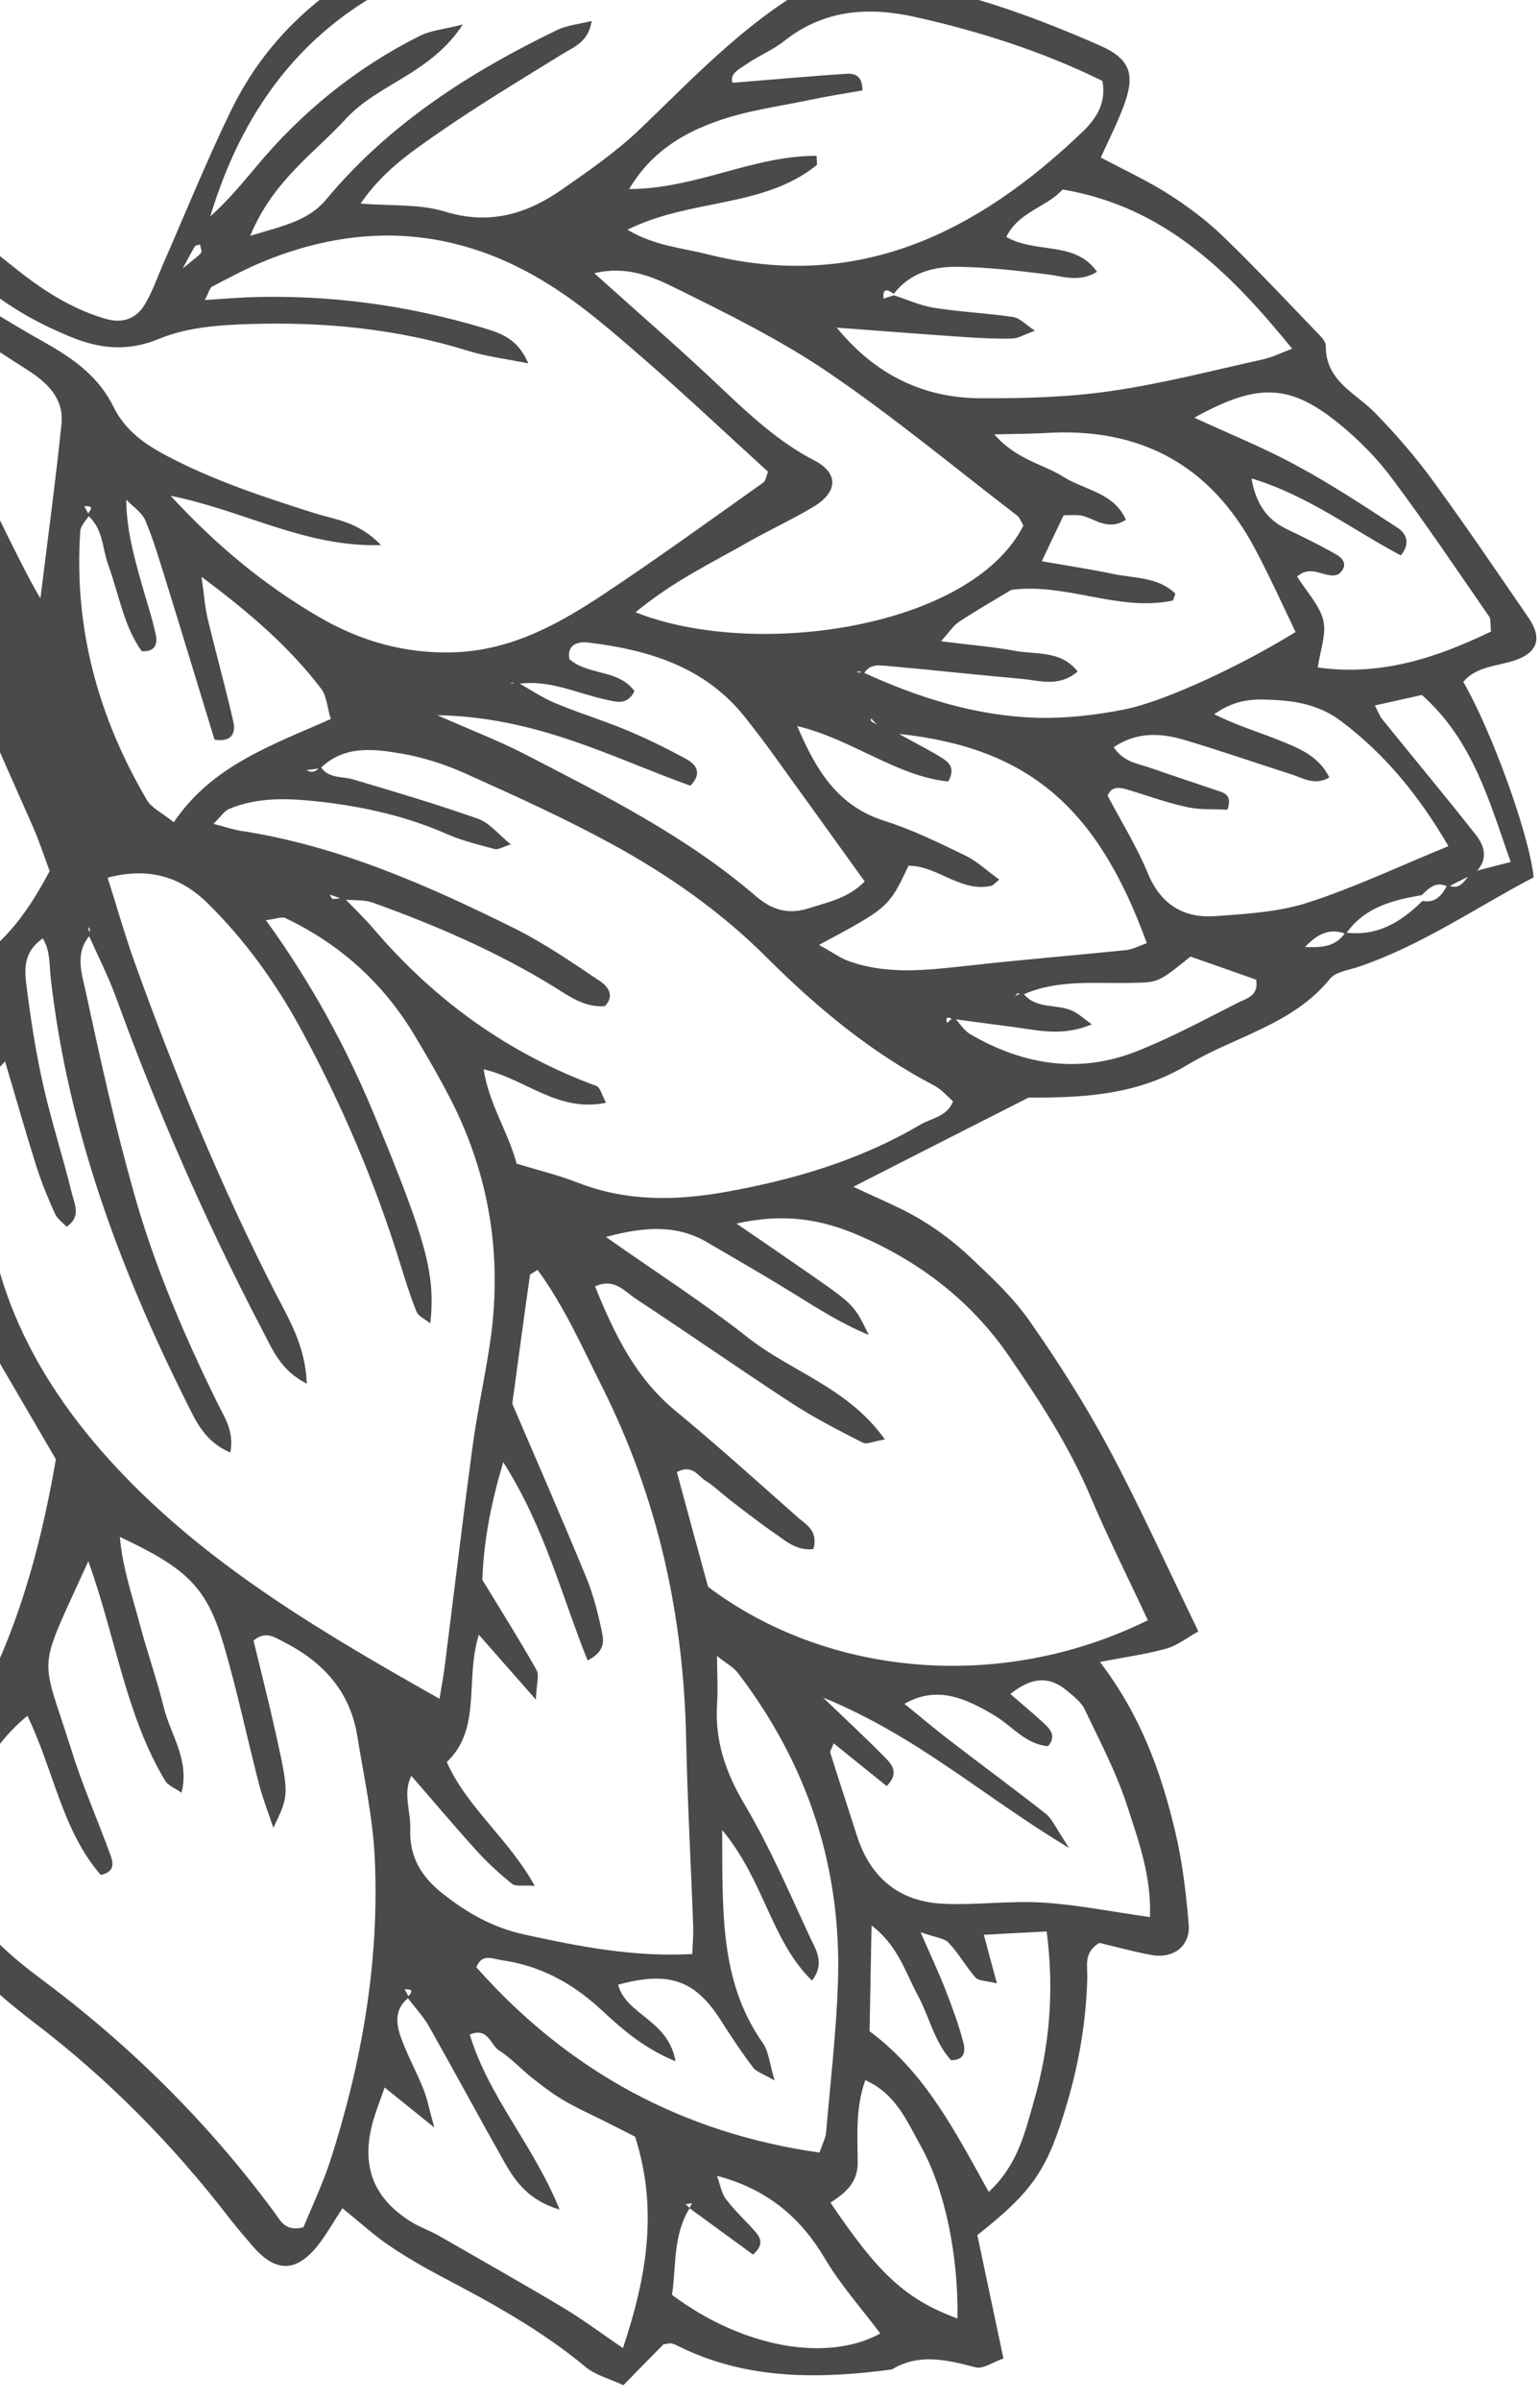 <svg width="77" height="120" viewBox="0 0 77 120" fill="none" xmlns="http://www.w3.org/2000/svg">
<path d="M51.429 54.855C48.463 56.36 45.72 57.752 42.671 59.31C44.022 59.959 45.074 60.368 46.02 60.944C46.908 61.474 47.758 62.118 48.512 62.832C49.569 63.83 50.657 64.839 51.475 66.017C52.91 68.063 54.258 70.185 55.437 72.384C57.005 75.321 58.377 78.353 59.919 81.536C59.336 81.864 58.861 82.239 58.326 82.392C57.332 82.669 56.317 82.808 54.997 83.06C57.046 85.747 58.058 88.582 58.757 91.525C59.119 93.039 59.303 94.609 59.434 96.163C59.529 97.249 58.686 97.9 57.591 97.709C56.675 97.542 55.772 97.293 54.971 97.1C54.161 97.577 54.382 98.26 54.364 98.844C54.31 100.94 53.972 102.993 53.386 105.007C52.397 108.396 51.709 109.464 48.867 111.706C49.274 113.642 49.705 115.664 50.172 117.874C49.667 118.039 49.163 118.417 48.769 118.312C47.338 117.943 45.96 117.591 44.585 118.424C41.021 118.889 37.502 118.951 34.152 117.369C33.958 117.279 33.777 117.174 33.58 117.121C33.496 117.094 33.377 117.143 33.173 117.165C32.589 117.758 31.945 118.409 31.17 119.207C30.526 118.901 29.793 118.722 29.275 118.292C27.085 116.474 24.628 115.119 22.123 113.807C21.202 113.317 20.292 112.797 19.434 112.212C18.679 111.697 17.993 111.064 17.122 110.363C16.711 110.989 16.365 111.6 15.946 112.153C14.855 113.574 13.806 113.606 12.647 112.273C12.235 111.795 11.831 111.323 11.446 110.827C8.623 107.171 5.416 103.91 1.743 101.111C-0.945 99.052 -3.36 96.788 -4.706 93.378C-5.299 93.684 -5.881 93.88 -6.337 94.23C-7.24 94.939 -8.068 95.72 -9.272 96.026C-9.514 95.831 -9.846 95.683 -9.968 95.439C-10.146 95.082 -10.237 94.65 -10.252 94.24C-10.382 90.029 -11.435 85.991 -12.446 81.933C-12.907 80.114 -13.282 78.27 -13.599 76.419C-14.501 71.055 -13.89 65.792 -12.219 60.666C-11.71 59.109 -10.848 57.611 -9.88 56.277C-8.113 53.82 -6.211 51.458 -3.777 49.591C-3.362 49.274 -2.997 48.837 -2.531 48.655C-0.127 47.733 1.258 45.832 2.483 43.536C2.234 42.871 1.98 42.082 1.648 41.322C-2.615 31.683 -6.877 22.043 -11.16 12.412C-12.773 8.788 -14.406 5.173 -16.025 1.557C-16.151 1.269 -16.335 1.001 -16.403 0.707C-16.584 -0.01 -16.685 -0.742 -16.08 -1.345C-15.209 -2.212 -14.133 -2.475 -13.232 -2.042C-12.356 -1.628 -11.699 -0.992 -11.251 -0.113C-8.358 5.486 -3.934 9.728 0.954 13.559C2.273 14.595 3.686 15.48 5.318 15.945C6.1 16.162 6.784 15.956 7.223 15.246C7.598 14.632 7.84 13.936 8.122 13.273C9.251 10.7 10.309 8.083 11.537 5.551C13.44 1.622 16.589 -0.985 20.568 -2.723C23.471 -4 26.517 -4.696 29.628 -5.061C31.816 -5.319 34.008 -5.121 36.14 -4.467C38.431 -3.764 40.73 -3.055 43.017 -2.33C43.306 -2.243 43.747 -2.114 43.806 -1.907C44.124 -0.866 44.992 -0.938 45.782 -0.78C48.977 -0.16 52.006 0.964 54.972 2.264C56.494 2.932 56.783 3.696 56.194 5.268C55.881 6.119 55.468 6.929 55.039 7.873C56.288 8.533 57.411 9.053 58.447 9.714C59.411 10.332 60.348 11.033 61.162 11.821C62.813 13.417 64.377 15.089 65.969 16.743C66.109 16.883 66.286 17.092 66.29 17.268C66.26 19.038 67.774 19.633 68.758 20.638C69.776 21.684 70.742 22.795 71.597 23.961C73.262 26.233 74.838 28.566 76.436 30.889C77.135 31.918 76.874 32.638 75.686 33.023C74.811 33.302 73.825 33.305 73.165 34.075C74.587 36.55 76.457 41.685 76.683 43.847C73.819 45.341 71.081 47.255 67.906 48.326C67.415 48.489 66.776 48.572 66.491 48.927C64.619 51.234 61.706 51.798 59.33 53.246C57.026 54.606 54.641 54.877 51.429 54.855ZM15.106 38.342C15.421 38.595 15.735 38.716 16.013 38.288C16.399 38.931 17.09 38.783 17.668 38.956C19.759 39.578 21.842 40.193 23.9 40.92C24.482 41.123 24.935 41.714 25.54 42.201C25.127 42.334 24.907 42.475 24.741 42.434C23.944 42.218 23.129 42.026 22.372 41.696C20.354 40.802 18.227 40.324 16.051 40.073C14.501 39.901 12.93 39.805 11.438 40.437C11.213 40.535 11.05 40.803 10.671 41.175C11.268 41.324 11.629 41.455 12.003 41.517C16.905 42.263 21.372 44.24 25.75 46.411C27.229 47.15 28.612 48.105 29.993 49.031C30.381 49.291 30.761 49.743 30.245 50.284C29.224 50.365 28.455 49.785 27.674 49.303C24.828 47.555 21.779 46.242 18.648 45.115C18.204 44.957 17.686 45.005 17.203 44.961C16.966 44.877 16.728 44.792 16.491 44.707C16.536 44.783 16.581 44.925 16.633 44.927C16.817 44.929 17.011 44.886 17.2 44.866C17.706 45.393 18.231 45.896 18.703 46.449C21.751 50.007 25.414 52.652 29.822 54.275C30.006 54.344 30.09 54.718 30.302 55.114C27.905 55.615 26.296 53.934 24.182 53.44C24.451 55.185 25.409 56.569 25.831 58.157C26.919 58.489 27.932 58.733 28.892 59.108C31.32 60.054 33.782 60.017 36.281 59.571C39.682 58.962 42.971 57.997 45.975 56.23C46.584 55.87 47.409 55.804 47.674 54.98C47.738 54.966 47.803 54.952 47.868 54.937C47.806 54.981 47.745 55.024 47.675 55.061C47.367 54.8 47.095 54.461 46.743 54.271C43.578 52.624 40.853 50.364 38.363 47.879C36.061 45.573 33.442 43.742 30.619 42.199C28.256 40.907 25.803 39.795 23.344 38.691C22.314 38.221 21.208 37.861 20.09 37.665C18.688 37.426 17.209 37.232 16.018 38.398C15.72 38.438 15.422 38.477 15.11 38.518L14.973 38.474L15.106 38.342ZM72.406 44.322C71.829 44.017 71.454 44.366 71.089 44.736C69.622 44.99 68.21 45.341 67.294 46.676C66.395 46.324 65.766 46.775 65.185 47.397L65.003 47.343L65.163 47.325C65.961 47.357 66.751 47.383 67.271 46.605C68.855 46.817 70.056 46.084 71.12 45.028C71.781 45.148 72.112 44.737 72.366 44.224C73.097 44.587 73.258 43.826 73.671 43.56C74.244 43.41 74.81 43.268 75.533 43.08C74.451 40.002 73.641 36.998 71.094 34.733C70.346 34.902 69.57 35.074 68.743 35.258C68.92 35.6 68.984 35.784 69.103 35.934C70.666 37.87 72.263 39.781 73.806 41.742C74.293 42.36 74.398 43.07 73.684 43.677C73.264 43.884 72.838 44.099 72.406 44.322ZM51.147 49.711C51.057 49.691 50.963 49.643 50.876 49.652C50.832 49.657 50.796 49.734 50.749 49.776C50.876 49.718 51.01 49.667 51.136 49.609C51.775 50.483 52.849 50.139 53.658 50.537C53.953 50.682 54.192 50.914 54.59 51.195C53.14 51.808 51.928 51.497 50.718 51.333C49.718 51.205 48.71 51.07 47.716 50.934C47.598 50.999 47.233 50.611 47.347 51.129C47.461 51.021 47.576 50.928 47.689 50.82C47.965 51.121 48.198 51.508 48.535 51.7C51.189 53.24 53.996 53.681 56.882 52.523C58.605 51.837 60.253 50.946 61.914 50.105C62.319 49.899 62.947 49.78 62.807 48.963C61.69 48.568 60.542 48.162 59.525 47.808C57.933 49.091 57.927 49.099 56.633 49.12C54.784 49.172 52.91 48.925 51.147 49.711ZM34.486 110.355C33.626 111.736 33.823 113.29 33.598 114.69C37.113 117.322 41.333 118.09 44.016 116.623C43.079 115.377 42.032 114.202 41.242 112.873C40.019 110.812 38.358 109.408 35.85 108.743C36.019 109.211 36.079 109.631 36.309 109.923C36.746 110.502 37.293 110.995 37.771 111.54C38.064 111.869 38.176 112.225 37.651 112.679C36.612 111.922 35.542 111.139 34.471 110.357C34.513 110.271 34.564 110.192 34.606 110.107C34.498 110.126 34.389 110.145 34.281 110.164C34.354 110.222 34.42 110.289 34.486 110.355ZM4.461 25.753C4.305 26.013 4.037 26.262 4.015 26.537C3.682 31.372 4.907 35.841 7.348 39.987C7.583 40.389 8.093 40.614 8.69 41.094C10.6 38.26 13.603 37.238 16.54 35.935C16.361 35.365 16.343 34.793 16.052 34.412C14.459 32.331 12.494 30.629 10.077 28.829C10.207 29.757 10.248 30.349 10.384 30.923C10.798 32.652 11.276 34.353 11.668 36.077C11.782 36.595 11.632 37.111 10.726 36.966C9.92 34.337 9.108 31.649 8.273 28.957C7.959 27.96 7.667 26.954 7.263 26.003C7.086 25.596 6.636 25.313 6.313 24.972C6.325 26.458 6.686 27.759 7.046 29.045C7.298 29.952 7.599 30.833 7.793 31.747C7.879 32.135 7.789 32.594 7.084 32.544C6.183 31.287 5.956 29.722 5.424 28.27C5.103 27.414 5.17 26.391 4.364 25.742C4.439 25.549 4.828 25.265 4.213 25.301C4.305 25.468 4.387 25.614 4.461 25.753ZM25.855 34.188C25.785 34.159 25.708 34.123 25.633 34.116C25.596 34.113 25.543 34.163 25.5 34.182C25.615 34.155 25.737 34.12 25.843 34.086C26.47 34.431 27.074 34.852 27.73 35.127C28.879 35.614 30.088 35.977 31.244 36.456C32.3 36.895 33.34 37.401 34.334 37.949C34.765 38.19 35.156 38.611 34.521 39.269C30.64 37.883 26.87 35.831 21.863 35.744C23.687 36.549 24.938 37.025 26.114 37.627C30.198 39.734 34.313 41.786 37.827 44.816C38.605 45.483 39.44 45.717 40.429 45.397C41.382 45.088 42.393 44.905 43.236 44.056C41.661 41.87 40.154 39.766 38.632 37.663C38.207 37.068 37.755 36.491 37.31 35.921C35.302 33.333 32.442 32.477 29.377 32.108C28.952 32.059 28.312 32.194 28.474 32.949C29.423 33.767 30.942 33.449 31.722 34.542C31.372 35.257 30.823 35.081 30.349 34.977C28.858 34.667 27.446 33.928 25.855 34.188ZM20.455 99.824C19.733 100.358 19.79 101.096 20.035 101.798C20.35 102.677 20.808 103.511 21.159 104.378C21.349 104.836 21.439 105.334 21.715 106.328C20.643 105.464 19.99 104.938 19.233 104.328C18.996 105.001 18.805 105.486 18.66 105.98C18.032 108.211 18.634 109.84 20.552 111.039C20.994 111.315 21.497 111.482 21.952 111.742C24.032 112.939 26.116 114.113 28.17 115.341C29.138 115.922 30.042 116.597 31.147 117.354C32.357 113.757 32.903 110.356 31.753 106.785C31.224 106.518 30.67 106.232 30.118 105.96C29.465 105.633 28.8 105.337 28.171 104.963C27.629 104.646 27.131 104.258 26.64 103.876C26.07 103.43 25.567 102.866 24.959 102.482C24.517 102.206 24.412 101.297 23.489 101.683C24.429 104.806 26.692 107.227 27.98 110.43C26.489 109.987 25.811 109.096 25.249 108.111C23.967 105.842 22.733 103.546 21.451 101.277C21.152 100.758 20.736 100.316 20.368 99.834C20.537 99.624 20.77 99.4 20.235 99.421C20.309 99.56 20.383 99.699 20.455 99.824ZM45.164 85.187L44.93 85.131L45.154 85.099C45.961 85.749 46.747 86.422 47.572 87.047C49.138 88.255 50.736 89.423 52.288 90.647C52.619 90.913 52.801 91.379 53.459 92.361C49.123 89.758 45.88 86.773 41.152 84.839C42.539 86.169 43.43 86.993 44.274 87.859C44.612 88.198 44.96 88.624 44.337 89.265C43.467 88.564 42.604 87.869 41.685 87.129C41.576 87.413 41.485 87.526 41.516 87.604C41.952 88.992 42.41 90.371 42.845 91.745C43.51 93.822 44.937 95.038 47.149 95.145C48.814 95.224 50.481 94.985 52.141 95.086C53.875 95.194 55.598 95.546 57.497 95.812C57.578 93.764 56.924 92.002 56.361 90.259C55.821 88.588 54.989 87.014 54.228 85.418C54.058 85.068 53.688 84.784 53.373 84.516C52.465 83.745 51.589 83.81 50.517 84.662C51.183 85.238 51.733 85.694 52.256 86.182C52.567 86.472 52.789 86.824 52.403 87.27C51.304 87.183 50.635 86.298 49.775 85.765C48.312 84.892 46.845 84.189 45.164 85.187ZM44.688 14.685C44.377 14.461 44.125 14.378 44.176 14.924C44.354 14.868 44.518 14.814 44.696 14.758C45.359 14.973 46.01 15.271 46.691 15.382C48.01 15.593 49.348 15.648 50.664 15.845C50.986 15.891 51.271 16.214 51.747 16.53C51.187 16.731 50.905 16.916 50.611 16.918C49.899 16.943 49.174 16.903 48.463 16.862C46.231 16.712 43.996 16.534 41.763 16.369C41.706 16.39 41.656 16.403 41.599 16.424C41.653 16.374 41.698 16.317 41.752 16.267C43.608 18.6 46.022 19.893 49.004 19.903C51.176 19.912 53.371 19.859 55.524 19.546C58.09 19.182 60.617 18.519 63.155 17.959C63.623 17.857 64.055 17.634 64.607 17.427C61.476 13.576 58.196 10.323 53.128 9.47C52.348 10.356 50.949 10.559 50.314 11.841C51.79 12.698 53.748 12.016 54.852 13.583C53.955 14.136 53.146 13.803 52.333 13.707C50.894 13.531 49.447 13.363 47.995 13.335C46.732 13.302 45.521 13.602 44.688 14.685ZM43.174 33.706C43.109 33.654 43.058 33.586 42.989 33.557C42.95 33.539 42.874 33.584 42.817 33.605C42.935 33.607 43.053 33.609 43.171 33.611C45.928 34.875 48.808 35.786 51.85 35.871C53.29 35.914 54.773 35.74 56.193 35.462C58.255 35.063 62.191 33.196 64.778 31.585C64.123 30.221 63.486 28.817 62.764 27.452C60.529 23.232 57.005 21.337 52.253 21.643C51.529 21.684 50.8 21.682 49.714 21.711C50.854 23.001 52.162 23.191 53.174 23.833C54.232 24.5 55.686 24.608 56.297 25.977C55.402 26.545 54.793 25.948 54.119 25.778C53.84 25.712 53.528 25.753 53.182 25.753C52.821 26.499 52.485 27.212 52.09 28.05C53.395 28.277 54.532 28.449 55.647 28.683C56.716 28.906 57.907 28.829 58.771 29.671C58.694 29.849 58.675 30.005 58.624 30.018C55.91 30.583 53.331 29.116 50.565 29.48C49.715 29.991 48.821 30.507 47.948 31.08C47.66 31.273 47.466 31.595 47.051 32.045C48.492 32.236 49.634 32.319 50.754 32.529C51.806 32.725 53.046 32.489 53.883 33.561C52.931 34.363 51.995 34.008 51.089 33.929C48.904 33.737 46.736 33.492 44.551 33.3C44.069 33.271 43.491 33.098 43.174 33.706ZM20.609 88.678C20.102 89.572 20.546 90.488 20.513 91.405C20.461 92.772 21.04 93.769 22.11 94.618C23.358 95.61 24.652 96.347 26.249 96.69C28.985 97.286 31.693 97.819 34.612 97.659C34.637 97.067 34.675 96.673 34.661 96.263C34.545 93.139 34.37 90.008 34.306 86.886C34.181 80.739 32.896 74.893 30.138 69.375C29.126 67.364 28.218 65.29 26.881 63.469C26.64 63.62 26.506 63.672 26.497 63.731C26.174 65.996 25.874 68.266 25.614 70.157C26.931 73.224 28.142 75.994 29.288 78.778C29.646 79.637 29.885 80.561 30.079 81.475C30.172 81.921 30.33 82.501 29.381 82.986C28.086 79.776 27.255 76.369 25.163 73.076C24.475 75.366 24.171 77.261 24.119 78.959C25.12 80.603 26.008 82.009 26.827 83.467C26.972 83.716 26.825 84.129 26.794 84.942C25.679 83.671 24.891 82.785 23.943 81.702C23.23 83.972 24.108 86.38 22.339 88.065C23.35 90.341 25.422 91.877 26.737 94.253C26.136 94.207 25.771 94.298 25.6 94.147C24.955 93.627 24.343 93.068 23.79 92.45C22.679 91.223 21.615 89.954 20.523 88.702C20.515 88.629 20.508 88.556 20.485 88.485C20.529 88.547 20.566 88.617 20.609 88.678ZM4.518 46.718C3.684 47.654 4.117 48.734 4.316 49.691C5.038 53.051 5.784 56.416 6.72 59.708C7.742 63.322 9.226 66.777 10.884 70.146C11.232 70.852 11.718 71.536 11.516 72.595C10.273 72.059 9.84 71.112 9.381 70.198C5.996 63.444 3.395 56.445 2.536 48.882C2.459 48.235 2.531 47.535 2.138 46.901C1.152 47.581 1.225 48.464 1.325 49.263C1.533 50.919 1.785 52.57 2.151 54.194C2.562 56.026 3.144 57.811 3.591 59.633C3.721 60.163 4.078 60.81 3.33 61.31C3.122 61.089 2.859 60.904 2.744 60.651C2.405 59.9 2.086 59.125 1.832 58.335C1.272 56.556 0.762 54.763 0.23 52.965C0.2 52.623 0.325 53.095 0.338 52.946C0.092 53.252 -0.297 53.537 -0.37 53.891C-0.577 54.907 -0.722 55.946 -0.773 56.982C-1.101 63.708 1.777 69.176 6.275 73.822C10.738 78.428 16.239 81.663 21.976 84.902C22.092 84.198 22.186 83.702 22.244 83.217C22.7 79.598 23.134 75.974 23.62 72.352C23.869 70.492 24.289 68.651 24.546 66.797C25.099 62.645 24.444 58.675 22.533 54.943C21.964 53.834 21.333 52.753 20.686 51.675C19.129 49.104 16.985 47.178 14.277 45.888C14.084 45.798 13.789 45.933 13.294 45.986C15.577 49.141 17.304 52.326 18.706 55.701C21.294 61.958 21.786 63.657 21.515 66.138C21.25 65.923 20.919 65.79 20.827 65.556C20.516 64.788 20.268 63.99 20.021 63.192C18.754 59.089 17.08 55.162 15.025 51.394C13.769 49.093 12.245 46.975 10.376 45.137C9.018 43.804 7.421 43.328 5.381 43.865C5.86 45.366 6.254 46.774 6.747 48.141C8.764 53.739 11.027 59.244 13.733 64.547C14.432 65.907 15.268 67.245 15.341 69.151C14.003 68.485 13.606 67.394 13.098 66.441C10.289 61.068 7.867 55.529 5.796 49.834C5.41 48.779 4.888 47.76 4.431 46.727C4.459 46.643 4.493 46.551 4.498 46.462C4.493 46.419 4.429 46.367 4.395 46.326C4.424 46.456 4.467 46.584 4.518 46.718ZM-0.645 28.578C-0.913 27.87 -1.068 27.387 -1.28 26.924C-3 23.119 -4.656 19.286 -6.461 15.52C-7.629 13.077 -8.994 10.729 -10.261 8.326C-10.63 7.63 -11.367 7.01 -10.929 6.087C-10.707 5.614 -9.909 6.19 -8.996 7.63C-7.586 9.856 -5.892 11.845 -3.749 13.359C-1.79 14.738 0.26 16.004 2.345 17.178C3.748 17.976 4.956 18.869 5.682 20.344C6.264 21.518 7.237 22.208 8.399 22.812C10.724 24.033 13.196 24.842 15.681 25.634C16.74 25.969 17.927 26.062 19.049 27.244C15.24 27.352 12.223 25.521 8.529 24.778C10.929 27.375 13.274 29.265 15.891 30.801C17.982 32.033 20.254 32.694 22.761 32.6C25.619 32.484 27.966 31.171 30.226 29.669C32.912 27.885 35.533 25.984 38.166 24.117C38.289 24.031 38.315 23.785 38.403 23.577C36.33 21.695 34.297 19.765 32.169 17.918C30.675 16.621 29.172 15.304 27.505 14.254C22.955 11.373 18.119 11.025 13.136 13.086C12.277 13.443 11.441 13.887 10.612 14.322C10.473 14.396 10.421 14.659 10.243 14.995C11.026 14.947 11.711 14.888 12.4 14.858C16.396 14.715 20.309 15.235 24.143 16.383C24.995 16.644 25.867 16.882 26.417 18.162C25.206 17.917 24.282 17.811 23.413 17.536C19.887 16.436 16.249 16.085 12.588 16.192C11.039 16.234 9.38 16.346 7.985 16.923C6.35 17.6 4.971 17.432 3.476 16.813C2.02 16.212 0.674 15.473 -0.58 14.489C-4.552 11.37 -7.962 7.733 -10.783 3.546C-11.134 3.025 -11.476 2.51 -11.88 2.038C-12.326 1.519 -12.62 1.521 -14.075 1.891C-14.006 2.186 -13.986 2.508 -13.869 2.775C-10.45 10.393 -7.004 17.993 -3.6 25.613C-3.016 26.934 -2.123 27.839 -0.645 28.578ZM4.416 78.027C1.799 83.8 2.012 82.496 3.57 87.459C4.123 89.247 4.89 90.968 5.529 92.731C5.654 93.071 5.772 93.552 5.038 93.704C3.098 91.477 2.694 88.481 1.369 85.752C0.214 86.709 -0.533 87.768 -0.908 88.729C-0.968 90.09 0.032 90.895 -0.227 91.975C-1.408 92.154 -1.28 90.675 -2.239 90.661C-2.925 90.852 -3.306 91.342 -3.061 92.045C-2.714 93.016 -2.272 93.969 -1.784 94.881C-0.873 96.572 0.577 97.806 2.082 98.925C6.548 102.257 10.447 106.128 13.748 110.609C14.025 110.991 14.269 111.546 15.171 111.317C15.585 110.308 16.119 109.183 16.508 108.008C18.086 103.112 18.972 98.085 18.741 92.928C18.651 90.862 18.194 88.806 17.863 86.758C17.503 84.515 16.13 83.037 14.153 82.042C13.709 81.818 13.269 81.49 12.676 81.995C13.033 83.466 13.416 84.97 13.757 86.494C14.47 89.7 14.462 89.694 13.669 91.354C13.386 90.501 13.124 89.852 12.957 89.186C12.354 86.866 11.866 84.519 11.191 82.221C10.344 79.346 9.389 78.404 5.993 76.812C6.133 78.386 6.612 79.756 6.982 81.144C7.356 82.561 7.843 83.936 8.194 85.349C8.532 86.711 9.489 87.947 9.078 89.596C8.736 89.361 8.399 89.235 8.264 89.007C6.291 85.73 5.816 81.932 4.416 78.027ZM30.296 61.821C32.876 63.633 35.232 65.146 37.428 66.875C39.59 68.563 42.422 69.369 44.245 71.941C43.695 72.029 43.345 72.2 43.144 72.103C41.937 71.49 40.722 70.87 39.589 70.131C36.968 68.418 34.398 66.627 31.784 64.906C31.221 64.533 30.706 63.852 29.752 64.293C30.703 66.627 31.751 68.841 33.763 70.501C35.855 72.226 37.861 74.041 39.895 75.839C40.317 76.206 40.924 76.509 40.669 77.419C40.153 77.482 39.708 77.31 39.27 77.011C38.848 76.71 38.411 76.411 37.995 76.103C37.498 75.729 36.994 75.35 36.496 74.962C36.086 74.645 35.708 74.273 35.266 73.997C34.895 73.765 34.632 73.168 33.843 73.569C34.381 75.557 34.919 77.546 35.403 79.304C41.323 83.768 49.991 84.623 57.393 80.977C56.435 78.916 55.406 76.877 54.517 74.779C53.451 72.259 51.97 69.99 50.434 67.756C48.548 65.014 45.99 63.06 42.963 61.752C41.141 60.962 39.24 60.599 36.827 61.154C38.249 62.127 39.337 62.871 40.428 63.629C42.703 65.21 42.703 65.21 43.44 66.72C41.99 66.111 40.874 65.385 39.739 64.683C38.319 63.805 36.875 62.974 35.43 62.129C33.918 61.217 32.32 61.271 30.296 61.821ZM-1.425 73.548C-1.871 72.484 -2.221 71.963 -2.303 71.404C-3.28 64.863 -2.783 58.339 -1.693 51.509C-2.304 52.267 -2.795 52.695 -3.054 53.231C-5.385 58.038 -7.265 62.996 -8.114 68.306C-8.275 69.332 -8.542 70.339 -8.786 71.352C-8.873 71.707 -8.91 72.183 -9.631 72.054C-9.911 70.752 -9.811 69.424 -9.618 68.078C-9 63.698 -7.575 59.569 -5.838 55.533C-5.527 54.8 -5.071 54.118 -5.363 53.111C-7.498 55.365 -9.161 57.76 -10.095 60.57C-11.868 65.906 -12.46 71.343 -11.417 76.928C-10.414 82.348 -8.841 87.655 -8.256 93.296C-6.21 92.605 -5.138 90.877 -3.922 89.385C0.019 84.558 1.779 78.826 2.793 72.931C1.557 70.819 0.409 68.845 -0.746 66.865C-0.799 66.782 -0.889 66.696 -0.981 66.662C-1.073 66.627 -1.18 66.661 -1.313 66.661C-1.722 68.736 -0.617 70.862 -1.425 73.548ZM12.511 11.784C14.293 11.253 15.439 11.02 16.338 9.936C19.467 6.184 23.495 3.608 27.847 1.505C28.351 1.26 28.949 1.21 29.586 1.046C29.42 2.094 28.717 2.339 28.095 2.715C25.97 4.033 23.819 5.318 21.78 6.745C20.451 7.668 19.088 8.617 18.034 10.173C19.579 10.301 20.987 10.186 22.244 10.574C24.467 11.262 26.342 10.699 28.108 9.463C29.471 8.514 30.854 7.556 32.041 6.412C34.677 3.883 37.18 1.221 40.388 -0.633C40.519 -0.714 40.575 -0.948 40.653 -1.111C38.412 -2.504 34.031 -3.68 31.188 -3.566C27.72 -3.435 24.373 -2.728 21.144 -1.409C15.539 0.88 12.229 5.138 10.514 10.814C11.348 10.076 12.058 9.227 12.769 8.378C15.062 5.613 17.797 3.39 21.003 1.786C21.519 1.524 22.14 1.48 23.143 1.224C21.531 3.687 18.927 4.181 17.324 5.907C15.738 7.646 13.668 8.995 12.511 11.784ZM40.831 7.791C40.831 8.056 40.877 8.213 40.83 8.255C38.148 10.414 34.545 9.904 31.373 11.482C32.749 12.298 34.113 12.387 35.392 12.713C42.897 14.598 48.849 11.631 54.101 6.612C54.776 5.973 55.338 5.176 55.12 4.044C52.151 2.582 48.994 1.568 45.736 0.844C43.391 0.324 41.186 0.488 39.212 2.048C38.649 2.498 37.944 2.78 37.347 3.191C36.985 3.443 36.465 3.676 36.625 4.137C38.559 3.98 40.433 3.815 42.303 3.687C42.727 3.656 43.123 3.776 43.122 4.519C42.24 4.673 41.328 4.816 40.414 5.01C38.881 5.329 37.306 5.536 35.846 6.061C34.123 6.666 32.547 7.616 31.456 9.449C34.812 9.441 37.678 7.763 40.831 7.791ZM31.776 30.599C37.744 32.974 48.564 31.403 51.169 26.272C51.07 26.099 51.002 25.885 50.857 25.768C47.72 23.361 44.672 20.826 41.4 18.602C39.002 16.976 36.367 15.677 33.762 14.39C32.611 13.822 31.33 13.268 29.715 13.655C31.949 15.667 34.059 17.486 36.068 19.397C37.51 20.758 38.943 22.098 40.727 23.017C41.952 23.658 41.892 24.607 40.647 25.345C39.574 25.983 38.438 26.503 37.356 27.12C35.575 28.143 33.703 29.015 31.776 30.599ZM40.6 98.987C38.552 96.992 38.213 93.981 36.109 91.462C36.133 95.508 35.965 99.015 38.147 102.114C38.443 102.539 38.48 103.153 38.731 103.98C38.142 103.638 37.807 103.542 37.643 103.317C37.085 102.574 36.559 101.792 36.062 101.006C34.782 98.965 33.451 98.491 30.906 99.192C31.305 100.709 33.42 100.938 33.776 103.019C32.112 102.33 31.05 101.355 30.013 100.399C28.591 99.095 26.997 98.236 25.076 97.965C24.59 97.892 24.096 97.614 23.819 98.321C28.41 103.494 34.081 106.6 40.973 107.581C41.13 107.122 41.285 106.848 41.305 106.558C41.522 104.062 41.813 101.572 41.897 99.075C42.09 93.342 40.386 88.182 36.906 83.625C36.682 83.325 36.308 83.13 35.849 82.76C35.86 83.686 35.901 84.41 35.854 85.13C35.734 86.961 36.258 88.538 37.203 90.137C38.479 92.281 39.464 94.59 40.518 96.861C40.812 97.469 41.252 98.143 40.6 98.987ZM40.95 47.225C41.677 47.625 41.998 47.87 42.366 48.007C44.391 48.761 46.457 48.472 48.538 48.248C51.121 47.962 53.711 47.749 56.288 47.486C56.652 47.447 56.992 47.256 57.34 47.138C54.879 40.344 51.4 37.369 44.952 36.68C45.868 37.192 46.505 37.506 47.105 37.883C47.438 38.098 47.792 38.384 47.409 39.058C44.788 38.781 42.641 36.958 39.86 36.286C40.814 38.517 41.888 40.286 44.227 41.027C45.606 41.46 46.928 42.113 48.24 42.745C48.853 43.039 49.362 43.529 49.961 43.958C49.724 44.152 49.654 44.256 49.56 44.273C48.022 44.615 46.89 43.265 45.426 43.268C44.436 45.355 44.436 45.355 40.95 47.225ZM55.689 37.342C56.168 38.1 56.926 38.165 57.576 38.397C58.655 38.774 59.738 39.128 60.823 39.497C61.198 39.626 61.634 39.712 61.37 40.469C60.725 40.428 60.002 40.484 59.338 40.334C58.329 40.119 57.347 39.754 56.351 39.456C55.941 39.339 55.561 39.299 55.383 39.767C56.069 41.077 56.842 42.311 57.391 43.643C58.048 45.236 59.209 45.906 60.809 45.785C62.349 45.671 63.952 45.579 65.409 45.105C67.764 44.344 70.011 43.27 72.423 42.289C70.952 39.775 69.273 37.719 67.085 36.063C66.123 35.327 65.034 35.062 63.893 34.993C62.916 34.937 61.898 34.847 60.708 35.697C61.912 36.281 62.886 36.574 63.824 36.944C64.847 37.356 65.925 37.733 66.466 38.86C65.717 39.279 65.167 38.89 64.595 38.708C62.819 38.141 61.053 37.529 59.265 36.993C58.025 36.619 56.828 36.571 55.689 37.342ZM62.574 23.91C62.785 25.116 63.301 25.944 64.334 26.444C65.18 26.846 66.019 27.256 66.827 27.721C67.219 27.944 67.391 28.308 66.939 28.688C66.325 29.005 65.614 28.139 64.855 28.817C65.36 29.609 65.981 30.256 66.165 31.002C66.327 31.691 66.016 32.49 65.888 33.358C69.065 33.803 71.856 32.862 74.55 31.563C74.511 31.2 74.551 30.952 74.454 30.808C72.85 28.493 71.281 26.152 69.596 23.904C68.856 22.91 67.955 21.998 66.995 21.211C64.499 19.161 62.883 19.122 59.715 20.876C61.45 21.676 63.197 22.378 64.831 23.269C66.574 24.208 68.222 25.296 69.877 26.377C70.296 26.648 70.55 27.158 70.04 27.758C67.636 26.486 65.397 24.762 62.574 23.91ZM46.029 96.569C46.567 97.799 46.949 98.612 47.274 99.445C47.61 100.315 47.94 101.192 48.17 102.094C48.256 102.416 48.301 102.971 47.55 102.964C46.716 102.052 46.469 100.791 45.881 99.706C45.264 98.558 44.894 97.236 43.578 96.229C43.544 98.169 43.51 99.829 43.478 101.518C46.245 103.56 47.756 106.519 49.437 109.547C50.909 108.181 51.26 106.524 51.71 104.959C52.485 102.248 52.718 99.485 52.333 96.53C51.213 96.585 50.225 96.64 49.194 96.699C49.428 97.579 49.602 98.238 49.845 99.124C49.301 98.992 48.934 99.002 48.776 98.835C48.298 98.29 47.94 97.629 47.442 97.109C47.239 96.866 46.794 96.84 46.029 96.569ZM2.022 29.902C2.391 26.904 2.777 24.065 3.073 21.206C3.205 19.904 2.362 19.119 1.335 18.464C-0.426 17.351 -2.15 16.175 -3.905 15.054C-4.276 14.821 -4.523 14.237 -5.133 14.516C-4.444 16.68 0.735 27.855 2.022 29.902ZM41.523 110.083C43.975 113.72 45.311 114.916 47.873 115.876C47.927 112.823 47.279 109.47 46.031 107.242C45.354 106.019 44.785 104.63 43.263 103.963C42.767 105.37 42.876 106.721 42.886 108.044C42.897 109.037 42.349 109.552 41.523 110.083ZM-13.259 0.169C-13.178 0.036 -13.103 -0.09 -13.022 -0.224C-13.328 -0.471 -13.609 -0.75 -13.939 -0.95C-14.341 -1.194 -14.946 -1.003 -14.89 -0.693C-14.841 -0.44 -14.644 -0.108 -14.427 -0.014C-14.064 0.146 -13.647 0.123 -13.259 0.169ZM9.132 13.421C9.665 12.974 9.885 12.832 10.056 12.637C10.114 12.565 10.019 12.369 10.004 12.223C9.918 12.247 9.793 12.253 9.748 12.31C9.597 12.547 9.47 12.803 9.132 13.421ZM43.841 36.211C43.7 36.057 43.625 35.984 43.558 35.903C43.548 35.948 43.525 36.009 43.549 36.029C43.607 36.089 43.677 36.118 43.841 36.211Z" fill="#4A4A4A"/>
</svg>
